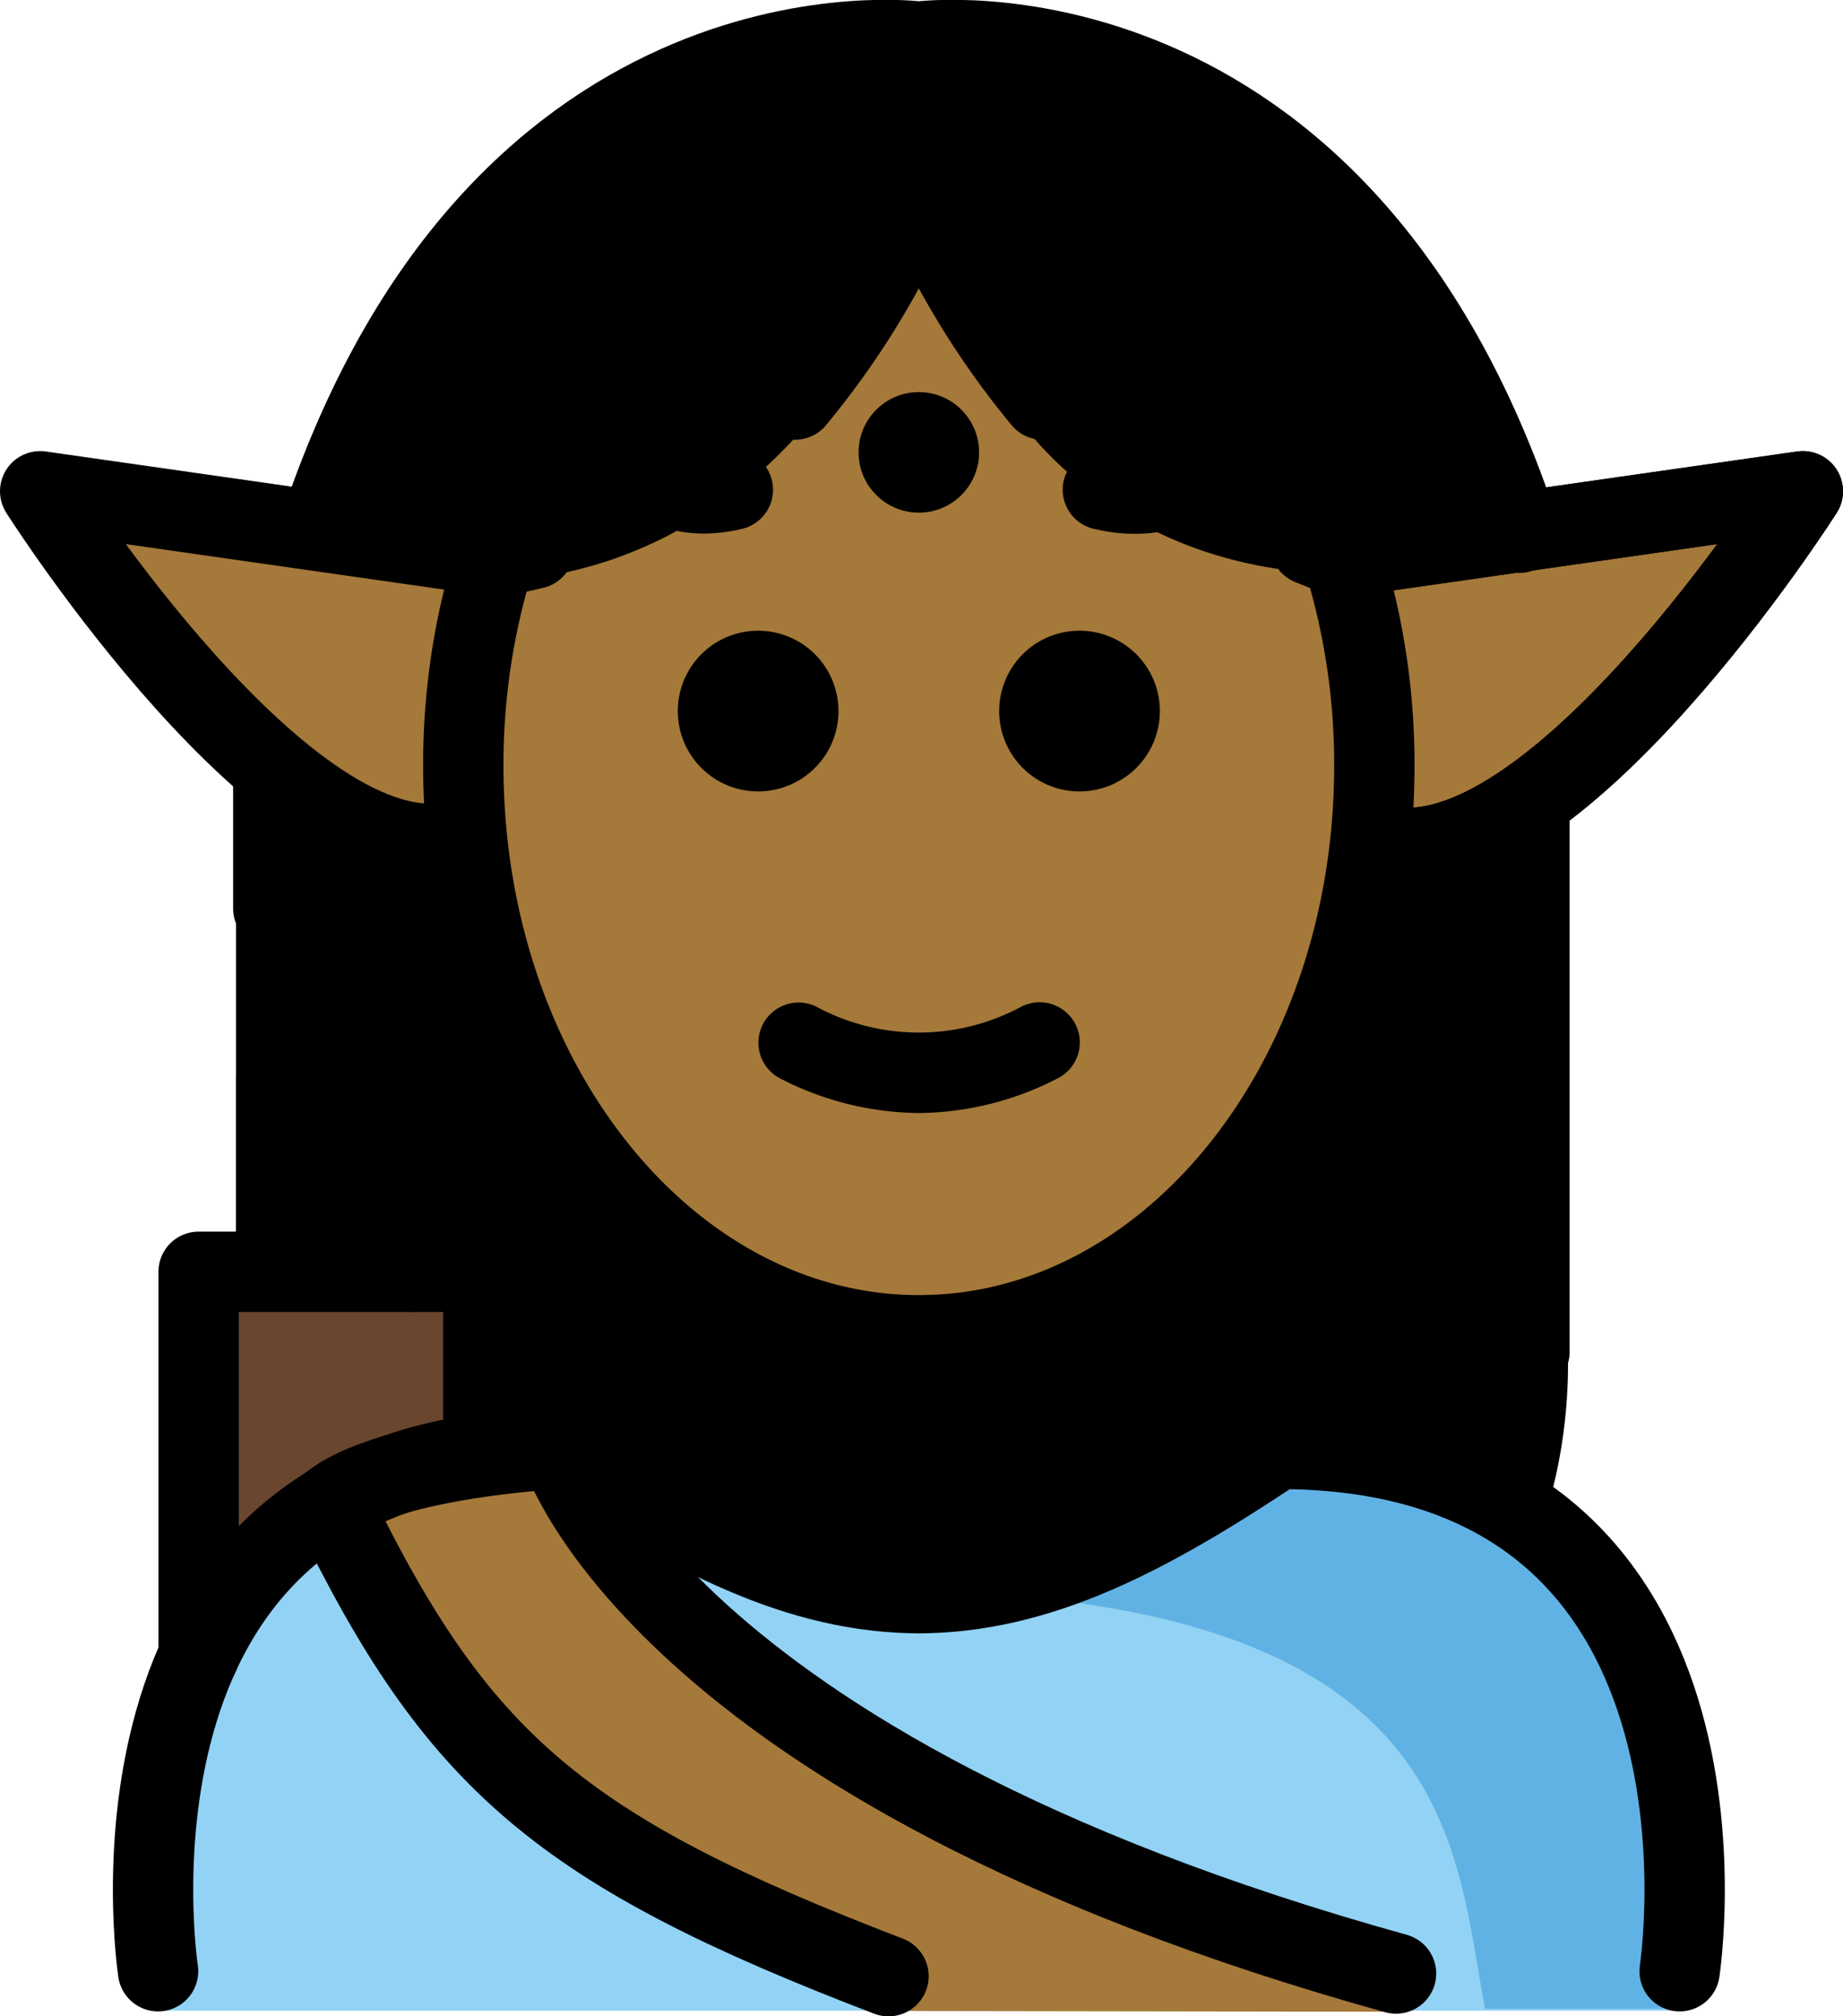 <svg xmlns="http://www.w3.org/2000/svg" xmlns:svg="http://www.w3.org/2000/svg" id="emoji" width="45.877" height="50.18" version="1.1" viewBox="0 0 45.877 50.18"><g id="color" transform="translate(-13.144,-10.892)"><path id="path1" fill="#92d3f5" d="m 54.922,60.931 c 0,0 2,-14.027 -10,-14.027 -3.192,2.128 -5.926,3.598 -9,3.592 h 0.125 c -3.074,0.006 -5.808,-1.464 -9,-3.592 -12,0 -10,14.027 -10,14.027 z"/><path id="path2" fill="#61b2e4" d="m 45.308,46.905 a 18.013,18.013 0 0 1 -8.938,3.588 c 13.062,0.411 12.977,6.395 13.74,10.395 h 5.113 c 0,0 2.085,-13.983 -9.915,-13.983 z"/><polyline id="polyline2" fill="#6a462f" points="18.056 52.064 18.056 42.499 25.141 42.499 25.141 46.063"/><path id="path3" fill="#a57939" d="m 47.967,60.958 c -18.499,-5.136 -20.92,-14.054 -20.92,-14.054 0,0 -4.2,0.205 -5.678,1.354 3.116,6.429 5.935,9.55 14.104,12.681"/></g><g id="skin" transform="translate(-13.144,-10.892)"><path id="path4" fill="#a57939" d="m 38.133,20.532 a 9.396,9.396 0 0 1 -2.18,-5.054 c -0.028,0 -0.055,-0.005 -0.083,-0.005 a 8.272,8.272 0 0 1 -1.98,5.059 10.877,10.877 0 0 1 -8.794,4.709 17.399,17.399 0 0 0 -0.566,4.405 c 0,7.828 5.077,14.173 11.339,14.173 6.262,0 11.339,-6.346 11.339,-14.173 a 17.345,17.345 0 0 0 -0.626,-4.611 9.753,9.753 0 0 1 -8.45,-4.503 z"/><path id="path5" fill="#a57939" d="m 46.584,24.451 11.45,-1.636 c 0,0 -6.268,9.849 -10.494,8.799"/><path id="path6" fill="#a57939" d="M 25.475,24.432 14.157,22.815 c 0,0 6.189,9.735 10.366,8.697"/></g><g id="hair" transform="translate(-13.144,-10.892)"><path id="path7" fill="#000" d="M 35.797,11.757 A 15.35,15.35 0 0 0 20.661,24.602 c 8.826,3.057 13.156,-3.939 13.156,-3.939 a 8.272,8.272 0 0 0 1.98,-5.059 H 35.88 a 9.397,9.397 0 0 0 2.18,5.059 c 0,0 3.413,6.46 12.873,3.93 A 15.351,15.351 0 0 0 35.797,11.757 Z"/><path id="path8" fill="#000" d="M 37.48,44.381 32.284,43.736 28.074,41.119 24.661,35.013 24.282,32.169 21.93,31.751 19.02,29.488 v 12.553 l 6.159,0.331 v 4.596 l 1.906,-0.19 c 3.17,2.113 5.889,3.575 8.938,3.588 3.048,-0.014 5.768,-1.475 8.938,-3.588 a 9.688,9.688 0 0 1 6.554,2.135 12.86,12.86 0 0 0 0.661,-4.108 c 0,-16.656 -0.27,-14.326 -0.27,-14.326 l -2.326,1.425 -2.2,0.265 -1.29,4.892 -3.603,4.968 z"/></g><g id="line" transform="translate(-13.144,-10.892)"><path id="path9" d="m 42.016,28.588 a 2,2 0 1 1 -2,-2 2.001,2.001 0 0 1 2,2"/><path id="path10" d="m 34.016,28.588 a 2,2 0 1 1 -2,-2 2.001,2.001 0 0 1 2,2"/><path id="path11" d="m 36.016,38.591 a 7.653,7.653 0 0 1 -3.447,-0.858 1,1 0 0 1 0.894,-1.789 5.377,5.377 0 0 0 5.106,0 1,1 0 1 1 0.894,1.789 7.652,7.652 0 0 1 -3.447,0.858 z"/><path id="path12" fill="none" stroke="#000" stroke-linecap="round" stroke-linejoin="round" stroke-width="2" d="M 50.964,24.15 C 46.49,10.529 36.016,11.928 36.016,11.928 c 0,0 -10.353,-1.383 -14.869,11.986"/><circle id="circle12" cx="36.016" cy="22.15" r="1.5"/><path id="path13" fill="none" stroke="#000" stroke-linecap="round" stroke-linejoin="round" stroke-width="2" d="M 25.461,24.735 14.144,23.118 c 0,0 6.189,9.735 10.366,8.697"/><path id="path14" fill="none" stroke="#000" stroke-linecap="round" stroke-linejoin="round" stroke-width="2" d="m 36.016,15.776 a 20.458,20.458 0 0 1 -3.08,5.059"/><path id="path15" fill="none" stroke="#000" stroke-linecap="round" stroke-linejoin="round" stroke-width="2" d="m 46.571,24.754 11.45,-1.636 c 0,0 -6.268,9.849 -10.494,8.799"/><path id="path16" fill="none" stroke="#000" stroke-linecap="round" stroke-linejoin="round" stroke-width="2" d="m 36.016,15.776 a 20.456,20.456 0 0 0 3.08,5.059"/><line id="line16" x1="51.216" x2="51.216" y1="31.033" y2="44.536" fill="none" stroke="#000" stroke-linecap="round" stroke-linejoin="round" stroke-width="2"/><polyline id="polyline16" fill="none" stroke="#000" stroke-linecap="round" stroke-linejoin="round" stroke-width="2" points="18.088 52.108 18.088 42.543 25.173 42.543 25.173 46.108"/><line id="line17" x1="20.022" x2="20.022" y1="42.505" y2="37.761" fill="none" stroke="#000" stroke-linecap="round" stroke-linejoin="round" stroke-width="2"/><line id="line18" x1="23.393" x2="23.393" y1="42.543" y2="39.102" fill="none" stroke="#000" stroke-linecap="round" stroke-linejoin="round" stroke-width="2"/><path id="path18" fill="none" stroke="#000" stroke-linecap="round" stroke-linejoin="round" stroke-width="2" d="m 54.954,59.949 c 0,0 2,-13 -10,-13 -3.192,2.128 -5.926,3.598 -9,3.592 h 0.125 c -3.074,0.006 -5.808,-1.464 -9,-3.592 -12,0 -10,13 -10,13"/><path id="path19" fill="none" stroke="#000" stroke-linecap="round" stroke-linejoin="round" stroke-width="2" d="m 26.439,24.547 -0.983,0.229 a 17.29,17.29 0 0 0 -0.779,5.173 c 0,7.828 5.077,14.173 11.339,14.173 6.262,0 11.339,-6.346 11.339,-14.173 A 17.29,17.29 0 0 0 46.576,24.776 L 45.763,24.452"/><path id="path20" fill="none" stroke="#000" stroke-linecap="round" stroke-linejoin="round" stroke-width="2" d="m 46.571,24.754 11.45,-1.636 c 0,0 -6.268,9.849 -10.494,8.799"/><line id="line20" x1="19.947" x2="19.947" y1="30.333" y2="33.501" fill="none" stroke="#000" stroke-linecap="round" stroke-linejoin="round" stroke-width="2"/><path id="path21" fill="none" stroke="#000" stroke-linecap="round" stroke-linejoin="round" stroke-width="2" d="M 47.895,60.006 C 29.397,54.87 27.079,46.949 27.079,46.949 c 0,0 -4.2,0.205 -5.678,1.354 3.116,6.429 5.69,8.639 13.86,11.769"/><path id="path22" fill="none" stroke="#000" stroke-linecap="round" stroke-linejoin="round" stroke-width="2" d="m 46.724,21.294 c -2.643,-0.693 -3.241,2.473 -6.127,1.785"/><path id="path23" fill="none" stroke="#000" stroke-linecap="round" stroke-linejoin="round" stroke-width="2" d="m 31.387,23.08 c -2.886,0.688 -2.876,-2.763 -5.518,-2.069"/></g></svg>